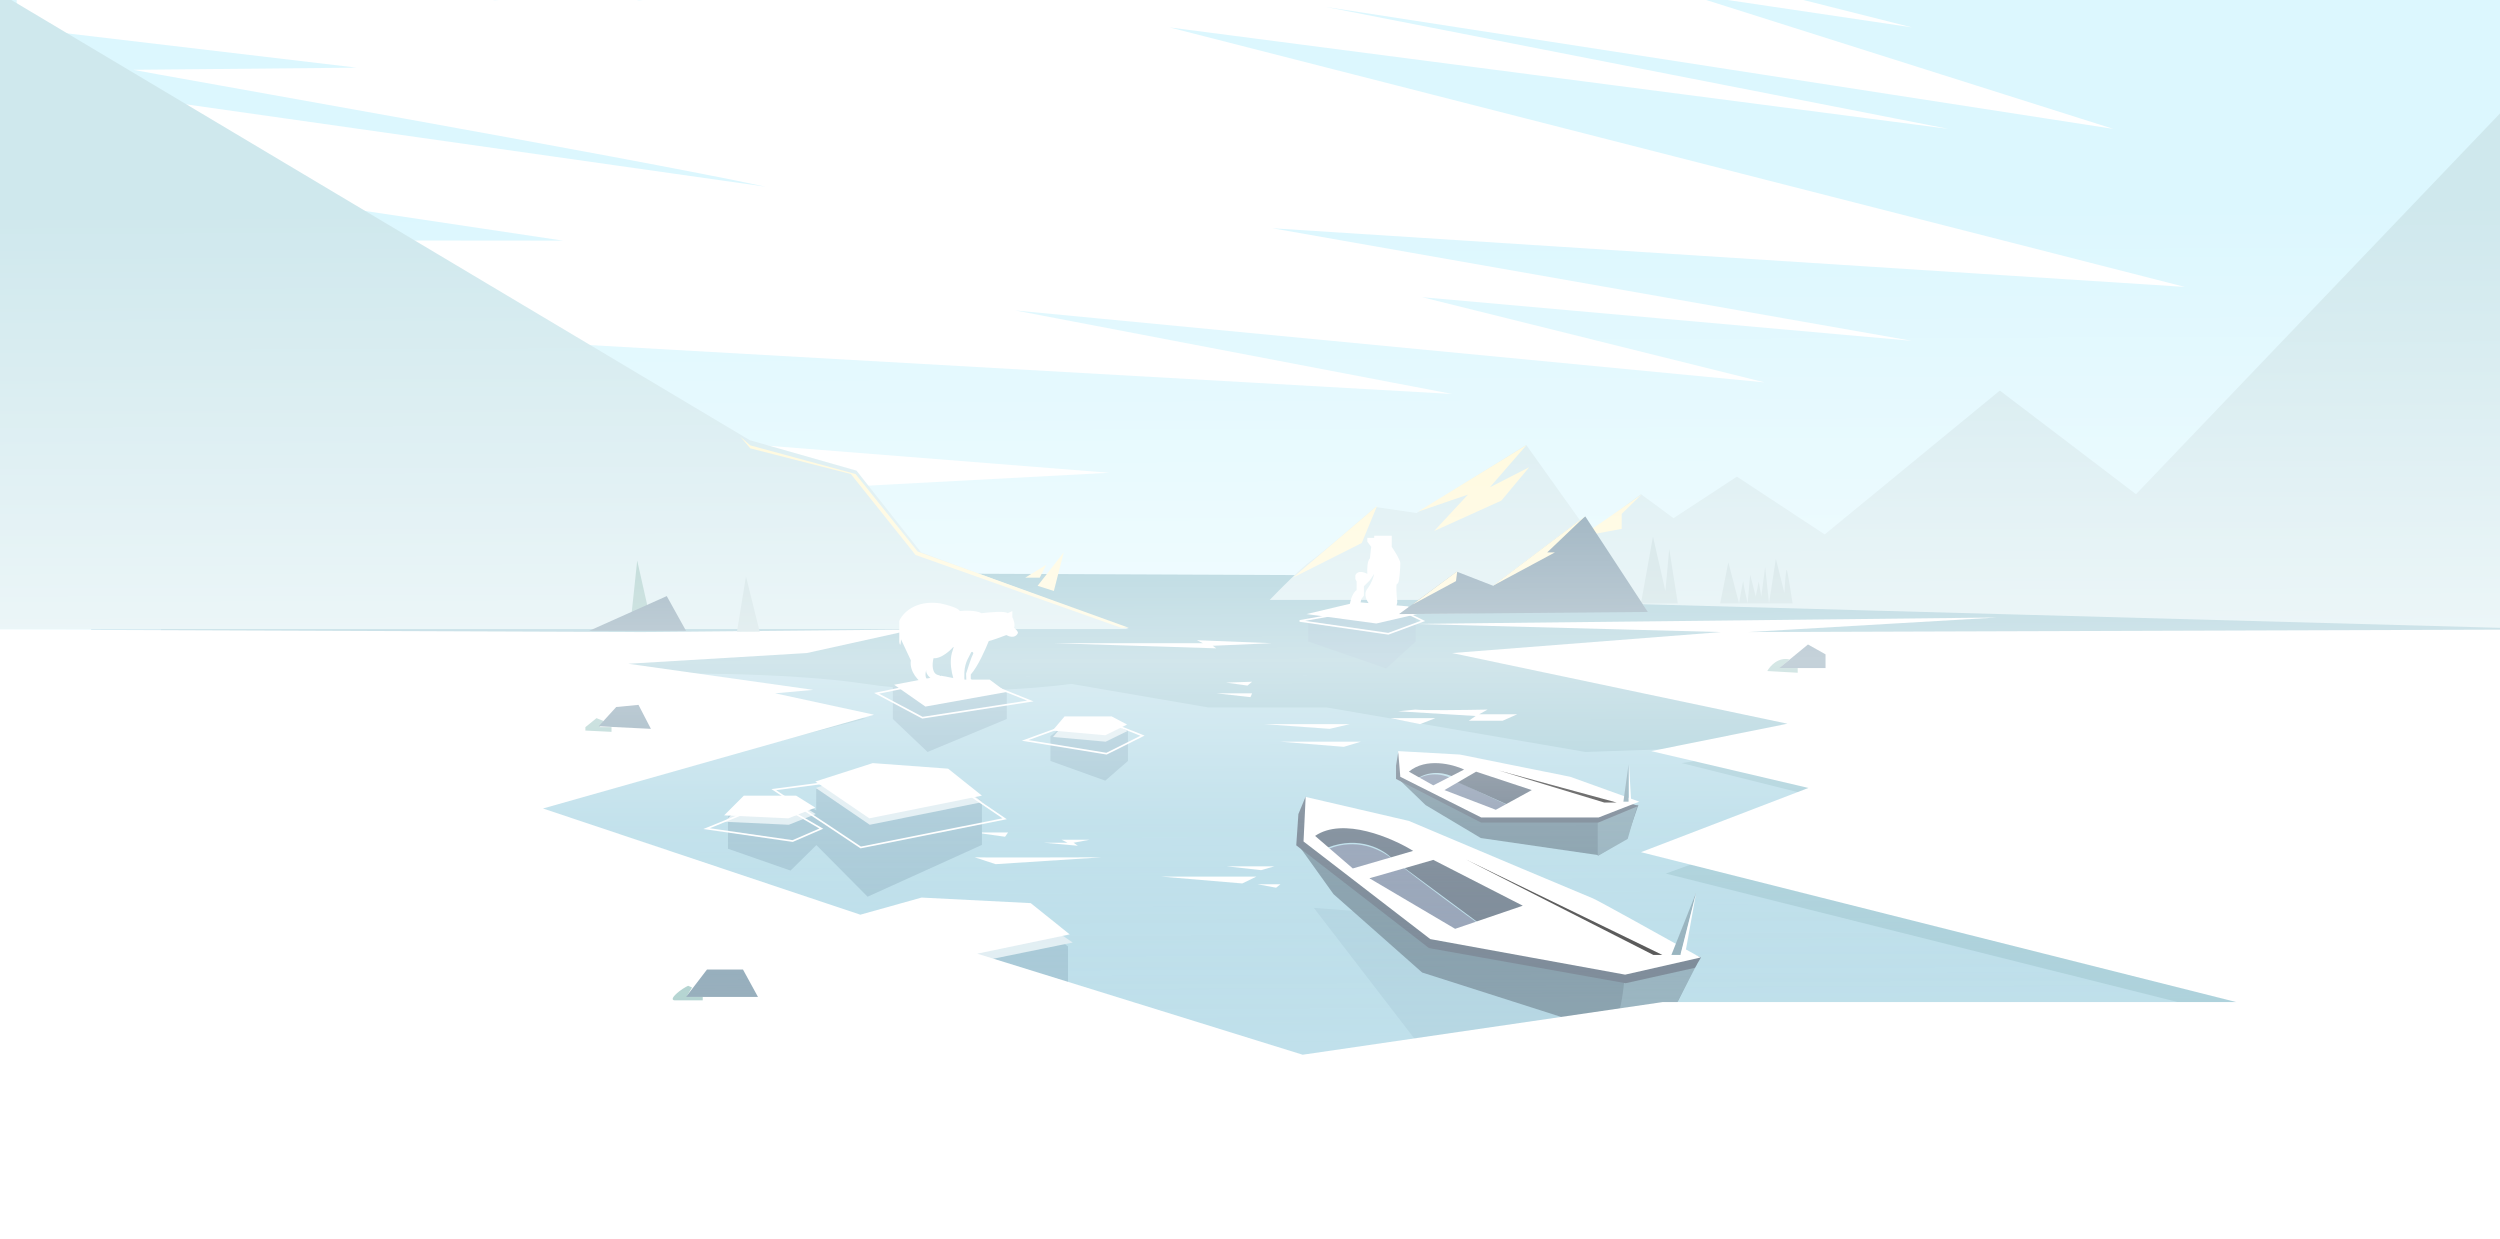 <svg width="2919" height="1447" viewBox="0 0 2919 1447" fill="none" xmlns="http://www.w3.org/2000/svg">
<rect x="0" y="0" width="2919" height="1447" fill="#333333" stroke="none"/>
<g clip-path="url(#clip0_345_70)">
<rect x="-17" y="-80" width="2997" height="1514" fill="#DCF7FE"/>
<rect x="106.399" y="673" width="2873.6" height="693" fill="#9BCEDF"/>
<path d="M1945 1020L2019.09 993L2201.33 956.5L2979.43 936.5V1360H188.094V681.5L1048.46 669.5L2211.04 674.5V699H2979.43V798.5L1857.98 780L2211.04 841.5L2167.5 942L1963.5 891L2173.33 857.5L2094.5 869.586L1851.13 878L1548.91 826H1480.36H1410.66L1250.7 798.5C1208.99 804.333 1102.62 812.5 1010.75 798.5C918.891 784.5 769.86 785.333 706.827 787.5L849.65 816L1010.75 839L512.017 968.5L978.191 1225.5L2007.09 1252L2604.5 1185.5L1945 1020Z" fill="#81B9C8"/>
<path d="M1467 1023.5H1355.5L1450.5 1031.5L1467 1023.5Z" fill="white"/>
<path d="M1495 1032.5H1468.5L1490 1036.5L1495 1032.5Z" fill="white"/>
<path d="M1488 1011.5H1432L1472.5 1016L1488 1011.5Z" fill="white"/>
<path d="M1286.5 1001C1237.83 1001.17 1140 1001.4 1138 1001L1162.5 1009L1286.5 1001Z" fill="white"/>
<path d="M1246.5 984H1219L1258.5 987.5L1253.5 984L1272 980.5H1239.5L1246.5 984Z" fill="white"/>
<path d="M1589 866H1495L1569 872L1589 866Z" fill="white"/>
<path d="M1576 845.5H1476L1552.5 851L1576 845.5Z" fill="white"/>
<path d="M1676 838.5H1623.5L1658 845.5L1676 838.5Z" fill="white"/>
<path d="M1737 828.5C1712.33 829 1660.9 829.7 1652.5 828.5L1632.5 830.5L1723 836L1715 841.5H1754.5L1771.5 834H1727L1737 828.5Z" fill="white"/>
<path d="M1462 809.5H1420L1460 814L1462 809.5Z" fill="white"/>
<path d="M1462 796L1431.5 797L1456.5 800.5L1462 796Z" fill="white"/>
<path d="M1404.5 751H1230.5L1420 757L1416 754L1485 751L1397.5 747.5L1404.5 751Z" fill="white"/>
<path d="M1177 972H1138L1173.5 977L1177 972Z" fill="white"/>
<path d="M1754.5 1148.5H1676L1754.5 1156.5V1148.5Z" fill="white"/>
<path d="M1742.5 1158.5H1655L1748 1165L1742.5 1158.5Z" fill="white"/>
<path d="M953 946.254V921L1018.5 897.5L1103 903L1146.5 935.5V986.5L1013 1047L953.221 986.723L923 1016.5L850 991V953.5L870 932.5H928.5L953 946.254Z" fill="#7AADC2"/>
<path d="M1042.5 839.5V802L1087.5 796.5L1155 802L1175.5 808.5V839.5L1083 878L1042.5 839.5Z" fill="#7AADC2"/>
<path d="M1226.5 859.5L1247 843L1295 839.5L1317 852.5V888.5L1290.5 911.5L1226.5 888.5V859.5Z" fill="#7AADC2"/>
<path d="M1527.5 749V720.5L1600.5 707L1653 711.5V749L1618.5 780.5L1527.5 749Z" fill="#7AADC2"/>
<path d="M1226.5 1090.5C1199.83 1094 1142.5 1101.8 1126.5 1105V1123L1247 1154.5V1105L1226.5 1090.5Z" fill="#7AADC2"/>
<path d="M1243.5 844L1229.5 860.5L1291 866L1316.5 853.5L1298.5 844H1243.5Z" fill="#D2E5EC"/>
<path d="M1019.5 898.5L952.5 920L1015.5 963L1147 936.5L1107.5 905L1019.5 898.5Z" fill="#D2E5EC"/>
<path d="M869 936.5L846 959.5L921 963L952.5 950.5L930 936.5H869Z" fill="#D2E5EC"/>
<path d="M1204 1067.5H1171.5L1086 1092L1147 1122L1252.5 1100.5L1204 1067.5Z" fill="#D2E5EC"/>
<path d="M1046.5 903L903.5 922L1005 989.5L1173 956L1109 912.5L1046.5 903Z" stroke="white" stroke-width="2"/>
<path d="M825 967.5L865.5 951H930.5L959 967.5L925.5 982L825 967.5Z" stroke="white" stroke-width="2"/>
<path d="M1197 864.5L1249 845.5H1300L1334 859L1292 880L1197 864.5Z" stroke="white" stroke-width="2"/>
<path d="M1023.5 809.5L1055 803H1164.5L1203 818.5L1077 838L1023.5 809.5Z" stroke="white" stroke-width="2"/>
<path d="M1517.5 725L1585.5 713H1637L1661.5 725L1621 740L1517.5 725Z" stroke="white" stroke-width="2"/>
<path d="M1243 836.5L1229 853L1290.5 858.5L1316 846L1298 836.5H1243Z" fill="white"/>
<path d="M1019 891L952 912.5L1015 955.5L1146.5 929L1107 897.5L1019 891Z" fill="white"/>
<path d="M868.5 929L845.5 952L920.5 955.5L952 943L929.5 929H868.5Z" fill="white"/>
<path d="M1099 789L1044 799.5L1080.5 825L1175 808L1155.5 793.5H1122.5L1099 789Z" fill="white"/>
<path d="M1584.5 703L1525.5 717L1607 728L1654.5 717L1644 708L1584.5 703Z" fill="white"/>
<path d="M1534 1060L1631 1067.5L1922.5 1155L1919.5 1199.5L1654 1216L1534 1060Z" fill="#8DC0D3"/>
<path d="M1557 1044L1518 989.5L1526 978.5L1568 1014L1664.5 1087L1853 1125L1965.5 1115L1978.5 1129.5L1959 1169L1829.5 1189.5L1660.5 1135.5L1557 1044Z" fill="#4A6F82"/>
<path d="M1636 912.5V903L1652 915.5L1729 952H1800L1913 940L1899.5 978.5L1866.5 998.5L1729 978.5L1664.5 940L1636 912.5Z" fill="#4A6F82"/>
<path d="M1885.5 1192C1891.1 1188 1895.17 1159.33 1896.5 1145.5L1981.5 1125.5L1952 1183L1885.5 1192Z" fill="#638C9E"/>
<path d="M1865.5 999.5V960L1912 939.5L1900.5 979.5L1865.5 999.5Z" fill="#638C9E"/>
<path d="M1626.5 1003.5C1593.7 977.1 1559.83 985.833 1547 993.5L1699.5 1095L1734.5 1084.5C1712.17 1068.5 1659.3 1029.9 1626.5 1003.5Z" fill="#617593"/>
<path d="M1697.5 910C1675.9 898.8 1658.5 906.333 1652.5 911.5L1739 948.5H1756L1766 942.5C1752.17 936.333 1719.1 921.2 1697.5 910Z" fill="#617593"/>
<path fill-rule="evenodd" clip-rule="evenodd" d="M1632.5 878.5L1630 894V909.5L1729.5 960.5H1866L1913 941L1797.5 904.5L1668.5 881.5L1640.5 894L1632.5 878.5ZM1524.5 930L1516 950.5L1513.5 987L1668.5 1107L1898 1148L1979 1130L1986 1118L1676 993.5C1653.5 979.833 1601.6 953 1574 955C1546.4 957 1532.5 966.833 1529 971.5L1524.5 930ZM1673 919.5L1654 909.5C1671.2 897.9 1690.17 903.333 1697.5 907.5L1673 919.5ZM1550.5 989.5L1580 1016L1625 1002C1615.5 992 1587.3 975.5 1550.5 989.5ZM1597.5 1026.5L1699 1086.5L1727 1078L1638 1012L1597.5 1026.5ZM1684 924L1747.5 948L1763.5 941L1731.25 926.5L1699 912L1684 924Z" fill="#394E63"/>
<path fill-rule="evenodd" clip-rule="evenodd" d="M1632.5 877L1635 907L1729.5 954.5H1866.5L1914 936L1833.5 907L1704.5 881L1632.5 877ZM1524.5 930.5L1522 982.5L1670 1096.5L1897.5 1138L1985.5 1118C1945.5 1095.67 1864.4 1050.6 1860 1049C1855.6 1047.4 1714.83 988 1645 958.5L1524.5 930.5ZM1673.5 917L1645 901C1665 884.2 1696.33 892.333 1709.5 898.5L1673.5 917ZM1535.5 976L1579.5 1014L1650 993.5C1625.5 978.333 1568.3 953.6 1535.5 976ZM1599 1025.5L1673.5 1004L1778 1057.5L1699 1084.5L1599 1025.5ZM1686.5 922.5L1746.5 945.5L1788.5 922.5L1723.5 901L1686.5 922.5Z" fill="white"/>
<path d="M1941 1115L1711.5 1003.5L1930.5 1115H1941Z" fill="black"/>
<path d="M1887.5 937L1749.5 899.5L1873 937H1887.5Z" fill="black"/>
<path d="M1951.5 1115L1980.5 1042L1962.5 1115H1951.5Z" fill="#618B9C"/>
<path d="M1895.5 936L1901.5 892.5V936H1895.5Z" fill="#618B9C"/>
<path d="M1904.5 934.5L1902 893V936.5L1904.5 934.5Z" fill="white"/>
<path d="M1962 1115L1980.5 1042L1968 1111.5L1962 1115Z" fill="white"/>
<path d="M894 218C730.333 183 174.3 85.5 155.5 81.5L416.5 79L19.5 32V-80L582.5 1L179 -80L750.5 1L391 -80H1788.5L2232.5 32L1970 -7L2467.5 150.5L1547.5 8L2275 150.5L1365.5 32L2551 335L1485.5 266.5L2232.5 398L1660.5 347L2060.5 446.5L1185.5 362.5L1695.5 460L134 371.5V280.5L657.5 281L134 202.5V110L894 218Z" fill="white"/>
<path d="M1295 552L134 460V614L1295 552Z" fill="white"/>
<path d="M2331.5 721L1650 728.5L2009.5 738L1695.5 762.5L2087 845L1928 877L2111.5 920L1916 995L2611 1170H1941.5L1521 1231.5L1141 1113.5L1249 1091L1203.5 1054.5L1076 1048L1004.5 1068L634 944L1020.5 834.5L905 809.5L949.5 805.5L733.5 775L942 762.5L1066.5 735L750.5 738L-24.5 735V1446.5L2975 1468V735L2041 738L2331.5 721Z" fill="white"/>
<path d="M875.5 514L-17 -18V734.5H1318L1075.5 645L1000 549.5L875.5 514Z" fill="#CFE8ED"/>
<path d="M1530.5 655C1520.9 661.4 1494.5 688 1482.5 700.5H1657.5L1634 717L1922.5 713L1918 705.5L2971 734.5V78L2494 577L2335 456L2130.5 624L2028 556.5L1954 605L1916 577L1859.5 618.5L1851 603L1845.5 608.5L1782 519.5L1654 599L1606 592C1584.83 610.333 1540.1 648.6 1530.5 655Z" fill="#CFE8ED"/>
<path d="M871 673L860.5 737.5H887L871 673Z" fill="#BAD6DA"/>
<path d="M1930 626.5L1916 704.5H1959L1949 641L1944.5 690L1930 626.5Z" fill="#BAD6DA"/>
<path d="M2008.5 704.5L2018 656.5L2030.5 704.5C2032.17 694.667 2035.5 675.8 2035.5 679C2035.5 682.2 2038.83 697.333 2040.5 704.5L2043.5 671L2050 696.5L2053.5 679L2056.5 696.5L2061 662L2065.5 704.5L2073.5 652.5L2083.5 692.5C2084 682 2085.3 662 2086.5 666C2087.7 670 2091.33 693.333 2093 704.5H2065.5H2040.5H2030.5H2008.5Z" fill="#BAD6DA"/>
<path d="M1782.5 519.5L1655.5 597.5L1714 577.5L1674.5 620L1753 584.5L1785.5 545.5L1739.5 569L1782.5 519.5Z" fill="#FFF7D0"/>
<path d="M1608 590.5L1509.5 674.5L1590 634L1608 590.5Z" fill="#FFF7D0"/>
<path d="M1916.5 577.5C1894.17 593.167 1848.7 624.9 1845.5 626.5L1893.5 617.5V600L1916.5 577.5Z" fill="#FFF7D0"/>
<path d="M1242 645L1211.5 684L1230.5 690L1242 645Z" fill="#FFF7D0"/>
<path d="M1221.5 659.5L1197 674.5H1214L1221.5 659.5Z" fill="#FFF7D0"/>
<path d="M876 523.5L864.5 510L876 520L999 553.5L1071.5 644L1318 733H1309L1069 648L993.5 553.5L876 523.5Z" fill="#FFF7D0"/>
<path d="M744 654.5C741.5 678.167 736.4 726.4 736 730H761L744 654.5Z" fill="#8CBDB9"/>
<path d="M683.5 849L696.5 838.5L705 842L700 849H714V854.5L683.5 853V849Z" fill="#8CBDB9"/>
<path d="M788.5 1161.5C782.9 1167.1 786.167 1168.17 788.5 1168H820.5V1164H801.5L808 1153L803.5 1151C800.833 1152.17 794.1 1155.9 788.5 1161.5Z" fill="#8CBDB9"/>
<path d="M2089.5 770C2076.3 766.8 2066.67 777.667 2063.5 783.5L2099 785.5V780H2078L2089.5 770Z" fill="#8CBDB9"/>
<path d="M1701 667.5C1678.83 683.833 1634.3 716.6 1633.5 717L1924 714.5L1851 603L1743.5 684L1701 667.5Z" fill="#5E8298"/>
<path d="M778.5 696L688 736.5H801L778.5 696Z" fill="#5E8298"/>
<path d="M719.5 825.5L699 848L760 851L745.5 823L719.5 825.5Z" fill="#5E8298"/>
<path d="M2111 752.5L2077.5 780H2131.5V764L2111 752.5Z" fill="#5E8298"/>
<path d="M825.5 1132L801 1164H885L867.5 1132H825.5Z" fill="#5E8298"/>
<path d="M1851 602.5L1743 684L1815.5 645H1806.5L1851 602.5Z" fill="#FFF7D0"/>
<path d="M1701.5 667L1649 706L1700 678.5L1701.5 667Z" fill="#FFF7D0"/>
<path d="M1050 725V749.5C1051.2 756.7 1051.83 750.5 1052 746.5L1063.5 771C1061.5 784.6 1073 795.667 1079 799.5H1088C1089.33 798.333 1090.6 795.7 1085 794.5C1079.4 793.3 1080.33 785.667 1081.5 782C1080.3 786.8 1086.33 792 1089.5 794C1090.83 794 1094.2 793.9 1097 793.5C1099.8 793.1 1098.17 790 1097 788.5C1087.4 787.7 1088.33 774.833 1090 768.5C1099 769.5 1110.5 758.5 1112.5 756C1114.1 754 1113.17 757.167 1112.5 759C1106.1 775.4 1114.17 797.833 1119 807C1121.67 807 1127.5 806.9 1129.5 806.5C1131.5 806.1 1130.33 803.667 1129.5 802.5L1127.5 801.5C1126.83 800.167 1125.6 795 1126 785C1126.5 772.5 1132.5 765.5 1133.5 762.5C1134.5 759.5 1137.5 762 1136 764C1134.8 765.6 1130.17 779.667 1128 786.5L1128.5 800.5L1134.5 807H1139.5C1141.5 807 1143 807.5 1143 805C1143 803 1141.33 802.5 1140.5 802.5L1133.5 792.5V787.5C1141.5 778.7 1150.83 757.833 1154.5 748.5C1157.3 748.1 1169.33 743.667 1175 741.5C1184 746.5 1188 741 1188.5 739C1188.9 737.4 1185.67 734.333 1184 733C1185.6 729.4 1183.33 723.167 1182 720.5V713.5L1176.5 716C1174.1 713.2 1155.17 714.833 1146 716C1139.6 712.4 1126.33 712.833 1120.5 713.5C1120.5 712.167 1116 708.5 1098 704.5C1068.4 700.1 1053.67 716.333 1050 725Z" fill="white"/>
<path d="M1599.5 652C1596.3 654.8 1596.17 665.167 1596.5 670C1586.9 665.2 1583.17 669.333 1582.5 672V676L1584 679V689C1582 690.167 1577.6 695.2 1576 706C1574.4 716.8 1587.67 715.5 1594.5 713.5C1583.3 713.5 1582.83 710.5 1584 709L1588 706L1589.5 699.5L1592.5 695.5V684.5L1599.5 677.5L1604.5 670C1604 673 1601.7 680.7 1596.5 687.5C1591.3 694.3 1596.33 702.667 1599.5 706C1594.5 716.5 1604.5 713.5 1608.5 713.5C1611.7 713.5 1613.17 710.5 1613.5 709C1614 715 1620 713.5 1625 713.5C1629 713.5 1631 706.5 1631.5 703C1630.67 695.5 1629.5 680.7 1631.5 681.5C1634 682.5 1635 662 1635 657.5C1635 653.9 1628.33 643.333 1625 638.5V629.5V625.5H1604.5V628H1596.5V632.5L1601 638.5L1599.5 652Z" fill="white"/>
<rect opacity="0.8" x="-71.423" y="243.75" width="2990.42" height="1539" fill="url(#paint0_linear_345_70)" fill-opacity="0.8"/>
<rect opacity="0.8" x="-71.423" y="956.25" width="2990.42" height="1539" fill="url(#paint1_linear_345_70)" fill-opacity="0.8"/>
</g>
<defs>
<linearGradient id="paint0_linear_345_70" x1="1509.82" y1="1275.86" x2="1506.1" y2="243.735" gradientUnits="userSpaceOnUse">
<stop stop-color="white" stop-opacity="0"/>
<stop offset="0.489" stop-color="white"/>
<stop offset="1" stop-color="white" stop-opacity="0"/>
</linearGradient>
<linearGradient id="paint1_linear_345_70" x1="1509.82" y1="1988.36" x2="1506.1" y2="956.235" gradientUnits="userSpaceOnUse">
<stop stop-color="white" stop-opacity="0"/>
<stop offset="0.489" stop-color="white"/>
<stop offset="1" stop-color="white" stop-opacity="0"/>
</linearGradient>
<clipPath id="clip0_345_70">
<rect width="2919" height="1447" fill="white"/>
</clipPath>
</defs>
</svg>



<!-- <svg width="2919" height="1447" viewBox="0 0 2919 1447" fill="none" xmlns="http://www.w3.org/2000/svg">
<g clip-path="url(#clip0_216_1858)">
<rect x="-17" y="-80" width="2997" height="1514" fill="#DCF7FE"/>
<rect x="106.399" y="673" width="2873.6" height="693" fill="#9BCEDF"/>
<path d="M1945 1020L2019.09 993L2201.33 956.5L2979.43 936.5V1360H188.094V681.5L1048.46 669.5L2211.04 674.5V699H2979.43V798.5L1857.98 780L2211.04 841.5L2167.5 942L1963.5 891L2173.34 857.5L2094.5 869.586L1851.13 878L1548.91 826H1480.36H1410.66L1250.7 798.5C1208.99 804.333 1102.62 812.5 1010.76 798.5C918.891 784.5 769.86 785.333 706.828 787.5L849.651 816L1010.76 839L512.017 968.5L978.192 1225.5L2007.09 1252L2604.5 1185.5L1945 1020Z" fill="#81B9C8"/>
<path d="M1467 1023.5H1355.5L1450.5 1031.5L1467 1023.5Z" fill="white"/>
<path d="M1495 1032.5H1468.5L1490 1036.5L1495 1032.5Z" fill="white"/>
<path d="M1488 1011.5H1432L1472.5 1016L1488 1011.5Z" fill="white"/>
<path d="M1286.5 1001C1237.83 1001.17 1140 1001.4 1138 1001L1162.5 1009L1286.5 1001Z" fill="white"/>
<path d="M1246.5 984H1219L1258.5 987.5L1253.5 984L1272 980.5H1239.5L1246.5 984Z" fill="white"/>
<path d="M1589 866H1495L1569 872L1589 866Z" fill="white"/>
<path d="M1576 845.5H1476L1552.5 851L1576 845.5Z" fill="white"/>
<path d="M1676 838.5H1623.5L1658 845.5L1676 838.5Z" fill="white"/>
<path d="M1737 828.5C1712.33 829 1660.9 829.7 1652.5 828.5L1632.5 830.5L1723 836L1715 841.5H1754.5L1771.5 834H1727L1737 828.5Z" fill="white"/>
<path d="M1462 809.5H1420L1460 814L1462 809.5Z" fill="white"/>
<path d="M1462 796L1431.5 797L1456.5 800.5L1462 796Z" fill="white"/>
<path d="M1404.5 751H1230.5L1420 757L1416 754L1485 751L1397.5 747.5L1404.5 751Z" fill="white"/>
<path d="M1177 972H1138L1173.5 977L1177 972Z" fill="white"/>
<path d="M1754.5 1148.5H1676L1754.5 1156.5V1148.5Z" fill="white"/>
<path d="M1742.5 1158.5H1655L1748 1165L1742.5 1158.5Z" fill="white"/>
<path d="M953 946.254V921L1018.5 897.5L1103 903L1146.5 935.5V986.5L1013 1047L953.221 986.723L923 1016.5L850 991V953.5L870 932.5H928.5L953 946.254Z" fill="#7AADC2"/>
<path d="M1042.5 839.5V802L1087.5 796.5L1155 802L1175.5 808.5V839.5L1083 878L1042.5 839.5Z" fill="#7AADC2"/>
<path d="M1226.5 859.5L1247 843L1295 839.5L1317 852.5V888.5L1290.5 911.5L1226.5 888.5V859.5Z" fill="#7AADC2"/>
<path d="M1527.5 749V720.5L1600.5 707L1653 711.5V749L1618.5 780.5L1527.5 749Z" fill="#7AADC2"/>
<path d="M1226.5 1090.5C1199.83 1094 1142.5 1101.8 1126.5 1105V1123L1247 1154.5V1105L1226.5 1090.5Z" fill="#7AADC2"/>
<path d="M1243.5 844L1229.5 860.5L1291 866L1316.5 853.5L1298.5 844H1243.5Z" fill="#D2E5EC"/>
<path d="M1019.5 898.5L952.5 920L1015.5 963L1147 936.5L1107.5 905L1019.5 898.5Z" fill="#D2E5EC"/>
<path d="M869 936.5L846 959.5L921 963L952.5 950.5L930 936.5H869Z" fill="#D2E5EC"/>
<path d="M1204 1067.5H1171.5L1086 1092L1147 1122L1252.5 1100.5L1204 1067.5Z" fill="#D2E5EC"/>
<path d="M1046.5 903L903.5 922L1005 989.5L1173 956L1109 912.5L1046.5 903Z" stroke="white" stroke-width="2"/>
<path d="M825 967.5L865.5 951H930.5L959 967.5L925.5 982L825 967.5Z" stroke="white" stroke-width="2"/>
<path d="M1197 864.5L1249 845.5H1300L1334 859L1292 880L1197 864.5Z" stroke="white" stroke-width="2"/>
<path d="M1023.5 809.5L1055 803H1164.5L1203 818.5L1077 838L1023.5 809.5Z" stroke="white" stroke-width="2"/>
<path d="M1517.5 725L1585.5 713H1637L1661.5 725L1621 740L1517.5 725Z" stroke="white" stroke-width="2"/>
<path d="M1243 836.5L1229 853L1290.5 858.5L1316 846L1298 836.5H1243Z" fill="white"/>
<path d="M1019 891L952 912.5L1015 955.5L1146.5 929L1107 897.5L1019 891Z" fill="white"/>
<path d="M868.5 929L845.5 952L920.5 955.5L952 943L929.5 929H868.5Z" fill="white"/>
<path d="M1099 789L1044 799.5L1080.5 825L1175 808L1155.5 793.5H1122.5L1099 789Z" fill="white"/>
<path d="M1584.5 703L1525.5 717L1607 728L1654.5 717L1644 708L1584.5 703Z" fill="white"/>
<path d="M1534 1060L1631 1067.5L1922.5 1155L1919.5 1199.5L1654 1216L1534 1060Z" fill="#8DC0D3"/>
<path d="M1557 1044L1518 989.5L1526 978.5L1568 1014L1664.5 1087L1853 1125L1965.5 1115L1978.5 1129.5L1959 1169L1829.5 1189.5L1660.5 1135.5L1557 1044Z" fill="#4A6F82"/>
<path d="M1636 912.5V903L1652 915.5L1729 952H1800L1913 940L1899.5 978.5L1866.5 998.5L1729 978.5L1664.5 940L1636 912.5Z" fill="#4A6F82"/>
<path d="M1885.5 1192C1891.1 1188 1895.17 1159.33 1896.5 1145.5L1981.5 1125.5L1952 1183L1885.5 1192Z" fill="#638C9E"/>
<path d="M1865.5 999.5V960L1912 939.5L1900.5 979.5L1865.5 999.5Z" fill="#638C9E"/>
<path d="M1626.5 1003.5C1593.7 977.1 1559.83 985.833 1547 993.5L1699.5 1095L1734.5 1084.5C1712.17 1068.5 1659.3 1029.9 1626.5 1003.5Z" fill="#617593"/>
<path d="M1697.5 910C1675.9 898.8 1658.5 906.333 1652.5 911.5L1739 948.5H1756L1766 942.5C1752.17 936.333 1719.1 921.2 1697.5 910Z" fill="#617593"/>
<path fill-rule="evenodd" clip-rule="evenodd" d="M1632.5 878.5L1630 894V909.5L1729.5 960.5H1866L1913 941L1797.5 904.5L1668.5 881.5L1640.5 894L1632.5 878.5ZM1524.5 930L1516 950.5L1513.5 987L1668.5 1107L1898 1148L1979 1130L1986 1118L1676 993.5C1653.5 979.833 1601.6 953 1574 955C1546.4 957 1532.5 966.833 1529 971.5L1524.5 930ZM1673 919.5L1654 909.5C1671.2 897.9 1690.17 903.333 1697.5 907.5L1673 919.5ZM1550.5 989.5L1580 1016L1625 1002C1615.5 992 1587.3 975.5 1550.5 989.5ZM1597.5 1026.5L1699 1086.5L1727 1078L1638 1012L1597.5 1026.5ZM1684 924L1747.5 948L1763.5 941L1731.25 926.5L1699 912L1684 924Z" fill="#394E63"/>
<path fill-rule="evenodd" clip-rule="evenodd" d="M1632.5 877L1635 907L1729.5 954.5H1866.5L1914 936L1833.5 907L1704.5 881L1632.5 877ZM1524.5 930.5L1522 982.5L1670 1096.5L1897.5 1138L1985.5 1118C1945.5 1095.67 1864.4 1050.6 1860 1049C1855.6 1047.4 1714.83 988 1645 958.5L1524.5 930.5ZM1673.5 917L1645 901C1665 884.2 1696.33 892.333 1709.5 898.5L1673.5 917ZM1535.5 976L1579.5 1014L1650 993.5C1625.5 978.333 1568.3 953.6 1535.5 976ZM1599 1025.5L1673.5 1004L1778 1057.5L1699 1084.5L1599 1025.5ZM1686.5 922.5L1746.5 945.5L1788.5 922.5L1723.5 901L1686.5 922.5Z" fill="white"/>
<path d="M1941 1115L1711.5 1003.5L1930.5 1115H1941Z" fill="black"/>
<path d="M1887.5 937L1749.5 899.5L1873 937H1887.5Z" fill="black"/>
<path d="M1951.5 1115L1980.5 1042L1962.5 1115H1951.5Z" fill="#618B9C"/>
<path d="M1895.5 936L1901.5 892.5V936H1895.5Z" fill="#618B9C"/>
<path d="M1904.5 934.5L1902 893V936.5L1904.5 934.5Z" fill="white"/>
<path d="M1962 1115L1980.5 1042L1968 1111.5L1962 1115Z" fill="white"/>
<path d="M894 218C730.333 183 174.3 85.5 155.5 81.5L416.5 79L19.5 32V-80L582.5 1L179 -80L750.5 1L391 -80H1788.5L2232.5 32L1970 -7L2467.5 150.5L1547.5 8L2275 150.5L1365.5 32L2551 335L1485.5 266.5L2232.5 398L1660.5 347L2060.5 446.5L1185.5 362.5L1695.5 460L134 371.5V280.5L657.5 281L134 202.5V110L894 218Z" fill="white"/>
<path d="M1295 552L134 460V614L1295 552Z" fill="white"/>
<path d="M2331.5 721L1650 728.5L2009.5 738L1695.5 762.5L2087 845L1928 877L2111.5 920L1916 995L2611 1170H1941.5L1521 1231.5L1141 1113.5L1249 1091L1203.5 1054.5L1076 1048L1004.5 1068L634 944L1020.5 834.5L905 809.5L949.5 805.5L733.5 775L942 762.5L1066.5 735L750.5 738L-24.5 735V1446.5L2975 1468V735L2041 738L2331.5 721Z" fill="white"/>
<path d="M875.5 514L-17 -18V734.5H1318L1075.5 645L1000 549.5L875.5 514Z" fill="#CFE8ED"/>
<path d="M1530.5 655C1520.9 661.4 1494.5 688 1482.5 700.5H1657.5L1634 717L1922.5 713L1918 705.5L2971 734.5V78L2494 577L2335 456L2130.5 624L2028 556.5L1954 605L1916 577L1859.5 618.5L1851 603L1845.5 608.5L1782 519.5L1654 599L1606 592C1584.83 610.333 1540.1 648.6 1530.5 655Z" fill="#CFE8ED"/>
<path d="M871 673L860.5 737.5H887L871 673Z" fill="#BAD6DA"/>
<path d="M1930 626.5L1916 704.5H1959L1949 641L1944.5 690L1930 626.5Z" fill="#BAD6DA"/>
<path d="M2008.5 704.5L2018 656.5L2030.5 704.5C2032.17 694.667 2035.5 675.8 2035.5 679C2035.5 682.2 2038.83 697.333 2040.5 704.5L2043.5 671L2050 696.5L2053.5 679L2056.5 696.5L2061 662L2065.5 704.5L2073.5 652.5L2083.5 692.5C2084 682 2085.3 662 2086.5 666C2087.7 670 2091.33 693.333 2093 704.5H2065.5H2040.5H2030.5H2008.5Z" fill="#BAD6DA"/>
<path d="M1782.5 519.5L1655.5 597.5L1714 577.5L1674.5 620L1753 584.5L1785.5 545.5L1739.5 569L1782.5 519.5Z" fill="#FFF7D0"/>
<path d="M1608 590.5L1509.5 674.5L1590 634L1608 590.5Z" fill="#FFF7D0"/>
<path d="M1916.5 577.5C1894.17 593.167 1848.7 624.9 1845.5 626.5L1893.5 617.5V600L1916.5 577.5Z" fill="#FFF7D0"/>
<path d="M1242 645L1211.5 684L1230.5 690L1242 645Z" fill="#FFF7D0"/>
<path d="M1221.5 659.5L1197 674.5H1214L1221.5 659.5Z" fill="#FFF7D0"/>
<path d="M876 523.5L864.5 510L876 520L999 553.5L1071.5 644L1318 733H1309L1069 648L993.5 553.5L876 523.5Z" fill="#FFF7D0"/>
<path d="M744 654.5C741.5 678.167 736.4 726.4 736 730H761L744 654.5Z" fill="#8CBDB9"/>
<path d="M683.5 849L696.5 838.5L705 842L700 849H714V854.5L683.5 853V849Z" fill="#8CBDB9"/>
<path d="M788.5 1161.5C782.9 1167.1 786.167 1168.17 788.5 1168H820.5V1164H801.5L808 1153L803.5 1151C800.833 1152.17 794.1 1155.9 788.5 1161.5Z" fill="#8CBDB9"/>
<path d="M2089.5 770C2076.3 766.8 2066.67 777.667 2063.5 783.5L2099 785.5V780H2078L2089.5 770Z" fill="#8CBDB9"/>
<path d="M1701 667.5C1678.83 683.833 1634.3 716.6 1633.5 717L1924 714.5L1851 603L1743.5 684L1701 667.5Z" fill="#5E8298"/>
<path d="M778.5 696L688 736.5H801L778.5 696Z" fill="#5E8298"/>
<path d="M719.5 825.5L699 848L760 851L745.5 823L719.5 825.5Z" fill="#5E8298"/>
<path d="M2111 752.5L2077.5 780H2131.5V764L2111 752.5Z" fill="#5E8298"/>
<path d="M825.5 1132L801 1164H885L867.5 1132H825.5Z" fill="#5E8298"/>
<path d="M1851 602.5L1743 684L1815.5 645H1806.5L1851 602.5Z" fill="#FFF7D0"/>
<path d="M1701.5 667L1649 706L1700 678.5L1701.5 667Z" fill="#FFF7D0"/>
<path d="M1050 725V749.5C1051.2 756.7 1051.83 750.5 1052 746.5L1063.5 771C1061.5 784.6 1073 795.667 1079 799.5H1088C1089.33 798.333 1090.6 795.7 1085 794.5C1079.4 793.3 1080.33 785.667 1081.5 782C1080.3 786.8 1086.33 792 1089.5 794C1090.83 794 1094.2 793.9 1097 793.5C1099.8 793.1 1098.17 790 1097 788.5C1087.4 787.7 1088.33 774.833 1090 768.5C1099 769.5 1110.5 758.5 1112.5 756C1114.1 754 1113.17 757.167 1112.5 759C1106.1 775.4 1114.17 797.833 1119 807C1121.67 807 1127.5 806.9 1129.5 806.5C1131.5 806.1 1130.33 803.667 1129.5 802.5L1127.5 801.5C1126.83 800.167 1125.6 795 1126 785C1126.5 772.5 1132.5 765.5 1133.5 762.5C1134.5 759.5 1137.5 762 1136 764C1134.8 765.6 1130.17 779.667 1128 786.5L1128.5 800.5L1134.5 807H1139.5C1141.5 807 1143 807.5 1143 805C1143 803 1141.33 802.5 1140.5 802.5L1133.5 792.5V787.5C1141.5 778.7 1150.83 757.833 1154.5 748.5C1157.3 748.1 1169.33 743.667 1175 741.5C1184 746.5 1188 741 1188.5 739C1188.9 737.4 1185.67 734.333 1184 733C1185.6 729.4 1183.33 723.167 1182 720.5V713.5L1176.5 716C1174.1 713.2 1155.17 714.833 1146 716C1139.6 712.4 1126.33 712.833 1120.5 713.5C1120.5 712.167 1116 708.5 1098 704.5C1068.4 700.1 1053.67 716.333 1050 725Z" fill="white"/>
<path d="M1599.5 652C1596.3 654.8 1596.17 665.167 1596.5 670C1586.9 665.2 1583.17 669.333 1582.5 672V676L1584 679V689C1582 690.167 1577.6 695.2 1576 706C1574.4 716.8 1587.67 715.5 1594.5 713.5C1583.3 713.5 1582.83 710.5 1584 709L1588 706L1589.5 699.5L1592.5 695.5V684.5L1599.5 677.5L1604.5 670C1604 673 1601.7 680.7 1596.5 687.5C1591.3 694.3 1596.33 702.667 1599.5 706C1594.5 716.5 1604.5 713.5 1608.5 713.5C1611.7 713.5 1613.17 710.5 1613.5 709C1614 715 1620 713.5 1625 713.5C1629 713.5 1631 706.5 1631.5 703C1630.67 695.5 1629.5 680.7 1631.5 681.5C1634 682.5 1635 662 1635 657.5C1635 653.9 1628.33 643.333 1625 638.5V629.5V625.5H1604.5V628H1596.5V632.5L1601 638.5L1599.5 652Z" fill="white"/>
</g>
<defs>
<clipPath id="clip0_216_1858">
<rect width="2919" height="1447" fill="white"/>
</clipPath>
</defs>
</svg> -->
